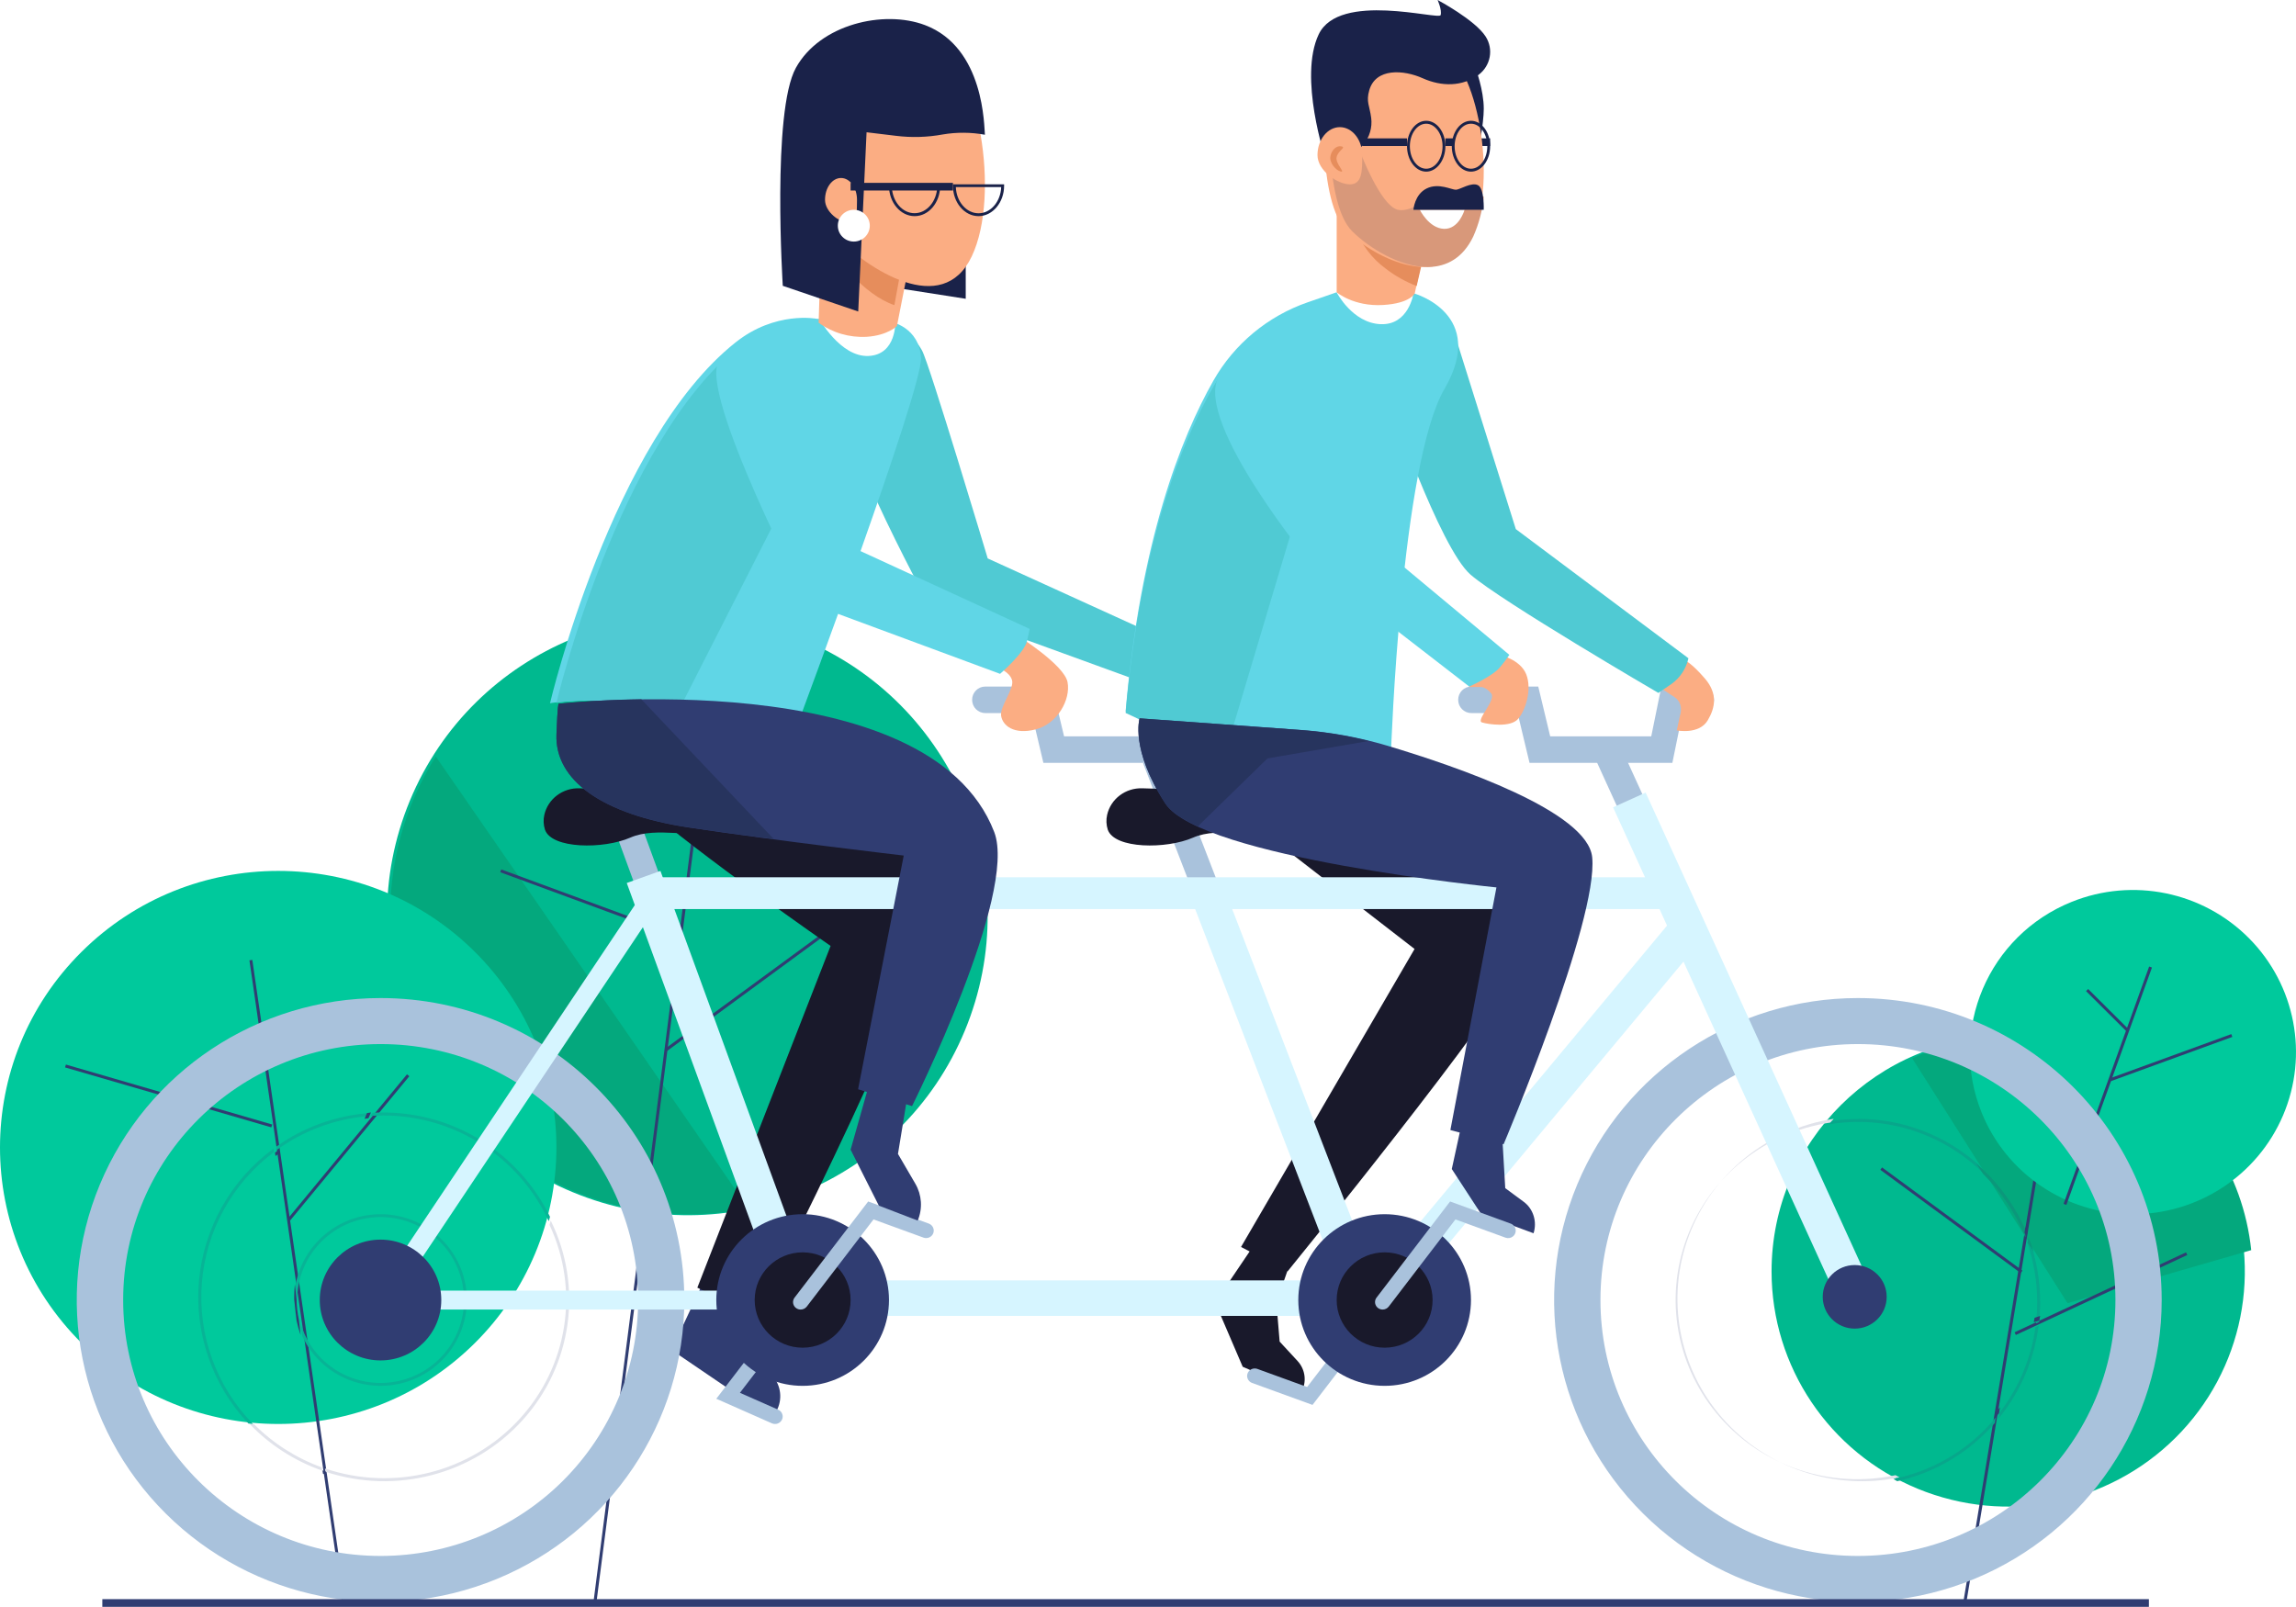 <?xml version="1.0" encoding="UTF-8"?>
<svg width="300px" height="210px" viewBox="0 0 300 210" version="1.1" xmlns="http://www.w3.org/2000/svg" xmlns:xlink="http://www.w3.org/1999/xlink">
    <title>teamwork_white_9</title>
    <g id="页面-1" stroke="none" stroke-width="1" fill="none" fill-rule="evenodd">
        <g id="动作红包_开始" transform="translate(-38, -322)">
            <rect fill="#F9F9F9" x="0" y="0" width="375" height="812"></rect>
            <rect id="矩形" fill="#FFFFFF" x="-1" y="0" width="375" height="812"></rect>
            <g id="teamwork_white_9" transform="translate(38, 322)">
                <path d="M231.476,166.141 C231.475,178.573 239.007,189.782 250.56,194.541 C262.114,199.299 275.413,196.671 284.257,187.88 C293.1,179.09 295.746,165.87 290.961,154.384 C286.175,142.898 274.901,135.409 262.395,135.409 C245.322,135.411 231.481,149.168 231.476,166.141" id="Path" fill="#00B98F"></path>
                <path d="M270.149,170.299 L294.15,163.364 C293.098,153.339 287.257,144.439 278.467,139.468 C269.678,134.497 259.024,134.067 249.861,138.313 L270.149,170.299" id="Path" fill="#04A87D"></path>
                <polyline id="Path" fill="#303D72" points="256.937 209.343 256.546 209.277 266.183 151.192 266.574 151.255 256.937 209.343"></polyline>
                <path d="M258.941,145.43 C262.174,153.374 269.902,158.599 278.52,158.668 C287.139,158.738 294.951,153.638 298.312,145.747 C301.674,137.856 299.922,128.73 293.875,122.623 C287.828,116.517 278.676,114.635 270.688,117.854 C259.79,122.249 254.532,134.59 258.941,145.43 L258.941,145.43 Z" id="Path" fill="#00C99C"></path>
                <polyline id="Path" fill="#303D72" points="263.393 174.453 263.231 174.102 285.628 163.653 285.794 164.004 263.393 174.453"></polyline>
                <polygon id="Rectangle" fill="#303D72" transform="translate(254.973, 159.457) rotate(-53.54) translate(-254.973, -159.457) " points="254.752 148.072 255.142 148.073 255.193 170.842 254.803 170.841"></polygon>
                <polygon id="Rectangle" fill="#303D72" transform="translate(275.403, 141.879) rotate(-70.26) translate(-275.403, -141.879) " points="258.917 141.659 291.889 141.708 291.89 142.099 258.917 142.05"></polygon>
                <polygon id="Rectangle" fill="#303D72" transform="translate(283.657, 138.218) rotate(-20.1) translate(-283.657, -138.218) " points="275.188 138.01 292.126 138.036 292.127 138.425 275.188 138.4"></polygon>
                <polygon id="Rectangle" fill="#303D72" transform="translate(275.36, 132.022) rotate(-45) translate(-275.36, -132.022) " points="275.156 128.273 275.546 128.274 275.564 135.77 275.174 135.769"></polygon>
                <ellipse id="Oval" fill="#00B98F" transform="translate(89.811, 119.657) rotate(-67.5) translate(-89.811, -119.657) " cx="89.811" cy="119.657" rx="39.117" ry="39.247"></ellipse>
                <path d="M56.937,98.857 C48.646,112.091 49.03,128.996 57.915,141.839 C66.799,154.683 82.475,160.994 97.772,157.887 L56.937,98.857 Z" id="Path" fill="#04A87D"></path>
                <polygon id="Rectangle" fill="#303D72" transform="translate(84.327, 158.111) rotate(-82.71) translate(-84.327, -158.111) " points="32.236 157.885 136.418 157.946 136.419 158.338 32.236 158.276"></polygon>
                <polygon id="Rectangle" fill="#303D72" transform="translate(100.786, 127.105) rotate(-36.38) translate(-100.786, -127.105) " points="83.723 126.872 117.848 126.948 117.849 127.338 83.724 127.262"></polygon>
                <polygon id="Rectangle" fill="#303D72" transform="translate(77.17, 118.121) rotate(-69.7) translate(-77.17, -118.121) " points="76.956 105.609 77.345 105.61 77.384 130.632 76.994 130.632"></polygon>
                <path d="M62.054,175.5 C47.858,189.611 24.842,189.611 10.647,175.498 C-3.549,161.386 -3.549,138.506 10.647,124.394 C24.842,110.282 47.858,110.281 62.054,124.393 C68.872,131.17 72.702,140.362 72.702,149.946 C72.702,159.531 68.872,168.723 62.054,175.5" id="Path" fill="#00C99C"></path>
                <polyline id="Path" fill="#303D72" points="44.748 209.343 32.591 125.494 32.968 125.44 45.125 209.285 44.748 209.343"></polyline>
                <polyline id="Path" fill="#303D72" points="37.905 159.5 37.604 159.256 53.177 140.393 53.482 140.64 37.905 159.5"></polyline>
                <polygon id="Rectangle" fill="#303D72" transform="translate(22.033, 143.218) rotate(-73.72) translate(-22.033, -143.218) " points="21.82 129.183 22.21 129.184 22.245 157.253 21.856 157.252"></polygon>
                <path d="M163.763,162.823 L158.774,170.21 L162.374,178.605 L170.024,181.929 C170.768,180.61 170.575,178.972 169.544,177.854 L167.201,175.317 L166.774,170.21 L169.057,163.661 L163.763,162.823 Z" id="Path" fill="#19192B"></path>
                <path d="M158.774,103.841 L184.83,124.01 L162.156,162.95 L168.236,166.145 C168.236,166.145 196.343,131.595 198.363,126.05 C200.383,120.506 201.783,117.302 198.987,114.083 C196.191,110.864 158.774,103.841 158.774,103.841 Z" id="Path" fill="#19192B"></path>
                <path d="M218.515,99.687 L199.851,99.687 L198.292,93.18 L192.236,93.18 C191.293,93.18 190.529,92.405 190.529,91.449 C190.529,90.493 191.293,89.719 192.236,89.719 L200.993,89.719 L202.552,96.226 L215.756,96.226 L217.081,89.719 L222.248,89.719 C223.191,89.719 223.955,90.493 223.955,91.449 C223.955,92.405 223.191,93.18 222.248,93.18 L219.844,93.18 L218.515,99.687 Z" id="Path" fill="#A9C2DC"></path>
                <path d="M220.305,86.396 C220.305,86.396 221.044,86.678 222.756,88.658 C224.468,90.637 224.114,92.484 223.141,94.123 C222.017,96.04 219.093,95.447 219.093,95.447 L219.509,93.511 C219.509,93.511 220.09,91.961 218.785,91.094 C217.481,90.226 216.435,89.545 216.435,89.545 L220.305,86.396 Z" id="Path" fill="#FBAD83"></path>
                <path d="M189.92,43.198 L198.06,69.143 L220.613,86.019 C220.324,87.349 219.558,88.528 218.459,89.335 L216.683,90.549 C216.683,90.549 196.198,78.599 192.148,75.096 C188.098,71.594 181.337,51.824 181.337,51.824 L189.92,43.198 Z" id="Path" fill="#50CAD3"></path>
                <path d="M92.159,166.98 L87.744,176.413 L96.622,182.449 L101.438,184.422 C102.278,182.913 102.07,181.048 100.916,179.754 L96.947,175.308 L98.552,166.976 L92.159,166.98 Z" id="Path" fill="#303D72"></path>
                <path d="M171.495,183.591 L163.554,180.703 C163.067,180.496 162.83,179.952 163.015,179.464 C163.2,178.977 163.742,178.716 164.249,178.872 L170.793,181.251 L179.54,169.86 C179.754,169.58 180.104,169.434 180.458,169.475 C180.812,169.517 181.117,169.741 181.257,170.062 C181.397,170.384 181.351,170.754 181.137,171.034 L171.495,183.591 Z" id="Path" fill="#A9C2DC"></path>
                <path d="M155.016,99.687 L136.331,99.687 L134.791,93.18 L128.727,93.18 C127.784,93.18 127.019,92.405 127.019,91.449 C127.019,90.493 127.784,89.719 128.727,89.719 L137.477,89.719 L139.036,96.226 L152.241,96.226 L153.57,89.719 L158.739,89.719 C159.681,89.719 160.446,90.493 160.446,91.449 C160.446,92.405 159.681,93.18 158.739,93.18 L156.341,93.18 L155.016,99.687 Z" id="Path" fill="#A9C2DC"></path>
                <path d="M150.418,88.041 C150.418,88.041 153.52,88.8 154.665,89.642 C155.81,90.485 154.338,94.691 155.818,95.241 C157.298,95.791 159.431,95.541 160.046,94.698 C160.661,93.856 160.484,90.033 160.069,88.117 C159.654,86.2 151.582,83.903 151.582,83.903 L150.418,88.041 Z" id="Path" fill="#FBAD83"></path>
                <path d="M101.255,186.083 C101.118,186.081 100.982,186.052 100.857,185.997 L93.593,182.787 L103.502,169.859 C103.716,169.58 104.064,169.434 104.417,169.475 C104.77,169.517 105.073,169.74 105.213,170.061 C105.352,170.382 105.307,170.752 105.094,171.031 L96.68,182.009 L101.68,184.216 C102.106,184.404 102.342,184.858 102.246,185.307 C102.15,185.755 101.75,186.078 101.283,186.083 L101.255,186.083 Z" id="Path" fill="#A9C2DC"></path>
                <path d="M98.53,93.041 C98.53,93.041 121.323,107.244 122.781,114.86 C124.239,122.477 98.686,171.961 98.686,171.961 L91.116,168.269 L108.526,123.612 C108.526,123.612 91.026,111.463 84.109,105.287 C77.193,99.112 98.53,93.041 98.53,93.041 Z" id="Path" fill="#19192B"></path>
                <path d="M118.554,44.037 C118.554,44.037 112.688,44.871 109.844,48.84 C106.999,52.81 121.358,78.984 121.358,78.984 L150.863,89.719 C150.863,89.719 152.217,88.474 152.563,86.92 C152.778,85.908 152.899,84.88 152.925,83.846 L129.057,72.975 C129.057,72.975 121.433,47.529 120.481,45.814 C119.364,43.802 118.554,44.037 118.554,44.037 Z" id="Path" fill="#50CAD3"></path>
                <path d="M38.44,170.211 C38.466,171.091 38.596,171.966 38.828,172.817 L38.44,170.211 M49.722,158.669 C44.11,158.679 39.355,162.783 38.556,168.306 L38.836,170.184 C38.836,170.087 38.836,169.987 38.836,169.891 C38.831,164.186 43.275,159.455 48.999,159.071 C54.723,158.687 59.766,162.78 60.533,168.433 C61.301,174.086 57.529,179.363 51.907,180.501 C46.286,181.639 40.74,178.249 39.223,172.747 L39.498,174.613 C41.86,179.661 47.588,182.221 52.953,180.628 C58.317,179.034 61.694,173.768 60.883,168.26 C60.073,162.751 55.321,158.668 49.722,158.669" id="Shape" fill="#07B496" fill-rule="nonzero"></path>
                <path d="M38.53,167.807 C38.47,168.36 38.44,168.918 38.44,169.477 C38.44,169.59 38.44,169.708 38.44,169.822 L38.75,172.568 C38.885,173.214 39.061,173.845 39.276,174.453 L39.056,172.487 C38.871,171.606 38.767,170.699 38.747,169.785 L38.524,167.807" id="Path" fill="#303D72"></path>
                <path d="M32.591,186.052 C35.22,188.807 38.481,190.908 42.101,192.18 L42.035,191.749 C38.696,190.539 35.675,188.612 33.192,186.109 L32.591,186.052 M71.958,159.5 C71.907,159.689 71.856,159.885 71.801,160.071 C75.779,168.562 74.215,178.564 67.826,185.493 C61.437,192.421 51.455,194.94 42.455,191.895 L42.518,192.323 C51.738,195.365 61.916,192.681 68.345,185.514 C74.773,178.348 76.197,168.095 71.958,159.5" id="Shape" fill="#E0E2EA" fill-rule="nonzero"></path>
                <path d="M35.73,150.103 C30.171,154.193 26.632,160.462 26.005,167.328 C25.378,174.193 27.725,180.999 32.451,186.024 L33.053,186.083 C28.28,181.197 25.846,174.496 26.373,167.691 C26.9,160.886 30.336,154.638 35.804,150.543 L35.737,150.103 M48.163,145.456 C43.818,145.798 39.648,147.314 36.099,149.84 L36.162,150.28 C39.582,147.797 43.607,146.278 47.817,145.88 L48.163,145.456 M50.089,145.377 C49.621,145.377 49.161,145.377 48.702,145.417 L48.36,145.833 C48.933,145.789 49.507,145.77 50.089,145.77 C59.377,145.773 67.816,151.166 71.709,159.586 C71.764,159.393 71.815,159.193 71.866,159.005 C67.822,150.673 59.366,145.381 50.093,145.377" id="Shape" fill="#07B496" fill-rule="nonzero"></path>
                <path d="M42.133,192.147 L42.2,192.584 L42.618,192.729 L42.555,192.295 L42.133,192.147 M36.296,150.362 L35.933,150.623 L36,151.061 L36.36,150.799 L36.296,150.362" id="Shape" fill="#303D72" fill-rule="nonzero"></path>
                <path d="M48.468,145.377 L47.959,145.448 L47.632,146.208 C47.799,146.173 47.974,146.145 48.145,146.124 L48.468,145.377" id="Path" fill="#303D72"></path>
                <path d="M239.563,146.208 C230.911,147.548 223.675,153.413 220.657,161.531 C217.64,169.649 219.314,178.744 225.032,185.294 C230.751,191.843 239.614,194.817 248.189,193.064 L247.672,192.774 C239.207,194.577 230.419,191.682 224.745,185.222 C219.071,178.761 217.411,169.762 220.415,161.741 C223.419,153.72 230.609,147.952 239.174,146.692 C239.3,146.541 239.425,146.39 239.566,146.243" id="Path" fill="#E0E2EA"></path>
                <path d="M260.786,185.215 C257.367,189.365 252.638,192.208 247.387,193.268 L247.898,193.56 C252.845,192.457 257.313,189.793 260.651,185.955 L260.771,185.215 M266.371,173.233 L265.957,173.427 C265.394,177.502 263.776,181.355 261.265,184.601 L261.138,185.379 C263.986,181.908 265.801,177.695 266.371,173.229 M264.875,162.332 L264.875,162.378 C265.745,164.88 266.188,167.512 266.185,170.162 C266.186,171.097 266.132,172.032 266.023,172.96 L266.433,172.766 C266.768,169.675 266.505,166.548 265.66,163.558 L264.887,162.332 M242.808,146.224 C241.662,146.224 240.518,146.307 239.384,146.473 C239.256,146.621 239.132,146.772 238.997,146.924 C246.448,145.687 254.033,148.151 259.36,153.54 L258.529,152.217 C254.192,148.342 248.594,146.204 242.796,146.208" id="Shape" fill="#07A78B" fill-rule="nonzero"></path>
                <path d="M265.048,161.641 L264.921,162.393 L265.738,163.653 C265.537,162.971 265.308,162.304 265.052,161.653 M258.217,152.023 L259.096,153.383 C261.504,155.752 263.388,158.58 264.631,161.693 L264.758,160.937 C263.287,157.524 261.054,154.478 258.221,152.023" id="Shape" fill="#0B987B" fill-rule="nonzero"></path>
                <path d="M261.316,183.904 C261.16,184.109 261.004,184.315 260.84,184.516 L260.724,185.252 C260.884,185.066 261.041,184.865 261.193,184.683 L261.316,183.908 M264.642,160.33 L264.526,161.063 C264.616,161.307 264.705,161.551 264.787,161.799 L264.787,161.752 L264.903,161.024 C264.817,160.788 264.727,160.559 264.634,160.33" id="Shape" fill="#303D72" fill-rule="nonzero"></path>
                <path d="M266.574,171.961 L265.842,172.209 L265.738,172.791 L266.477,172.543 C266.477,172.349 266.546,172.155 266.574,171.961" id="Path" fill="#303D72"></path>
                <polygon id="Rectangle" fill="#A9C2DC" transform="translate(221.662, 123.701) rotate(-24.42) translate(-221.662, -123.701) " points="219.776 95.485 223.449 95.492 223.549 151.916 219.875 151.91"></polygon>
                <polygon id="Rectangle" fill="#A9C2DC" transform="translate(161.268, 125.748) rotate(-21.03) translate(-161.268, -125.748) " points="159.488 97.198 162.959 97.203 163.049 154.298 159.578 154.293"></polygon>
                <polygon id="Rectangle" fill="#A9C2DC" transform="translate(90.281, 130.593) rotate(-20.04) translate(-90.281, -130.593) " points="88.51 107.252 91.981 107.257 92.052 153.934 88.581 153.928"></polygon>
                <path d="M49.734,130.424 C33.678,130.42 19.201,140.03 13.054,154.775 C6.906,169.519 10.299,186.493 21.651,197.781 C33.002,209.068 50.075,212.446 64.909,206.34 C79.743,200.233 89.415,185.844 89.415,169.883 C89.415,148.095 71.651,130.431 49.734,130.424 L49.734,130.424 Z M49.734,203.329 C31.153,203.326 16.092,188.351 16.094,169.881 C16.095,151.41 31.159,136.437 49.739,136.438 C68.319,136.439 83.381,151.412 83.381,169.883 C83.381,178.754 79.836,187.262 73.526,193.534 C67.216,199.806 58.657,203.33 49.734,203.329 Z" id="Shape" fill="#A9C2DC" fill-rule="nonzero"></path>
                <polygon id="Path" fill="#D6F5FF" points="104.457 171.13 47.632 171.13 84.262 116.302 86.341 117.665 52.272 168.659 104.457 168.659"></polygon>
                <rect id="Rectangle" fill="#D6F5FF" x="86.072" y="114.64" width="132.869" height="4.154"></rect>
                <polygon id="Rectangle" fill="#D6F5FF" transform="translate(168.536, 144.636) rotate(-20.98) translate(-168.536, -144.636) " points="166.231 114.247 170.746 114.254 170.841 175.026 166.326 175.019"></polygon>
                <path d="M242.762,130.424 C226.707,130.423 212.233,140.036 206.088,154.78 C199.943,169.525 203.338,186.498 214.69,197.784 C226.041,209.07 243.114,212.446 257.947,206.339 C272.78,200.232 282.451,185.843 282.451,169.883 C282.449,148.093 264.682,130.429 242.762,130.424 L242.762,130.424 Z M242.762,203.329 C224.181,203.329 209.118,188.355 209.118,169.883 C209.118,151.412 224.181,136.438 242.762,136.438 C261.343,136.438 276.406,151.412 276.406,169.883 C276.404,188.354 261.342,203.326 242.762,203.329 Z" id="Shape" fill="#A9C2DC" fill-rule="nonzero"></path>
                <ellipse id="Oval" fill="#303D72" cx="49.721" cy="169.884" rx="7.939" ry="7.892"></ellipse>
                <polygon id="Path" fill="#D6F5FF" points="181.4 171.961 102.559 171.961 81.894 115.388 86.293 113.81 105.839 167.321 179.196 167.321 218.676 119.927 222.284 122.879"></polygon>
                <path d="M192.201,169.884 C192.201,176.078 187.15,181.099 180.919,181.099 C174.689,181.099 169.638,176.078 169.638,169.884 C169.638,163.69 174.689,158.669 180.919,158.669 C187.15,158.669 192.201,163.69 192.201,169.884 Z" id="Path" fill="#303D72"></path>
                <path d="M116.156,169.884 C116.156,176.078 111.105,181.099 104.875,181.099 C98.644,181.099 93.593,176.078 93.593,169.884 C93.593,163.69 98.644,158.669 104.875,158.669 C111.105,158.669 116.156,163.69 116.156,169.884 L116.156,169.884 Z" id="Path" fill="#303D72"></path>
                <polygon id="Rectangle" fill="#D6F5FF" transform="translate(227.787, 137.181) rotate(-24.42) translate(-227.787, -137.181) " points="225.389 101.297 230.059 101.305 230.186 173.065 225.516 173.057"></polygon>
                <rect id="Rectangle" fill="#303D72" x="13.37" y="208.975" width="267.409" height="1.005"></rect>
                <path d="M75.735,103.013 C73.538,102.933 71.596,104.393 71.123,106.482 C70.977,107.12 71.005,107.784 71.202,108.408 C72.062,110.956 78.877,110.983 82.36,109.456 C85.843,107.93 90.745,109.684 93.083,108.485 C95.421,107.287 95.092,106.119 89.053,104.501 C84.991,103.403 79.135,103.094 75.735,103.013 Z" id="Path" fill="#19192B"></path>
                <path d="M149.272,103.013 C147.075,102.933 145.134,104.393 144.66,106.482 C144.515,107.12 144.542,107.784 144.739,108.408 C145.599,110.956 152.413,110.983 155.896,109.456 C159.378,107.93 164.279,109.684 166.62,108.485 C168.961,107.287 168.625,106.119 162.587,104.501 C158.526,103.403 152.671,103.094 149.272,103.013 Z" id="Path" fill="#19192B"></path>
                <path d="M246.518,169.468 C246.518,171.762 244.647,173.622 242.34,173.622 C240.032,173.622 238.162,171.762 238.162,169.468 C238.162,167.174 240.032,165.315 242.34,165.315 C244.647,165.315 246.518,167.174 246.518,169.468 L246.518,169.468 Z" id="Path" fill="#303D72"></path>
                <ellipse id="Oval" fill="#19192B" cx="104.875" cy="169.884" rx="6.267" ry="6.23"></ellipse>
                <ellipse id="Oval" fill="#19192B" cx="180.919" cy="169.884" rx="6.267" ry="6.23"></ellipse>
                <path d="M104.621,171.13 C104.242,171.133 103.895,170.924 103.726,170.591 C103.557,170.259 103.595,169.861 103.824,169.565 L113.44,157.007 L121.356,159.895 C121.871,160.083 122.134,160.646 121.943,161.152 C121.752,161.659 121.179,161.917 120.663,161.729 L114.137,159.351 L105.417,170.739 C105.228,170.983 104.934,171.128 104.621,171.13 Z" id="Path" fill="#A9C2DC"></path>
                <path d="M106.698,41.657 C106.698,41.657 101.306,40.597 96.098,44.755 C79.913,57.612 71.866,91.898 71.866,91.898 C71.866,91.898 77.282,90.807 90.314,92.513 C103.593,94.251 104.525,93.826 104.525,93.826 C104.525,93.826 120.494,50.961 120.333,46.839 C120.173,42.717 116.335,42.027 116.335,42.027 L106.698,41.657 Z" id="Path" fill="#60D6E6"></path>
                <path d="M72.702,91.848 C72.702,91.848 77.517,90.878 88.997,92.211 L102.786,65.128 L98.297,44.029 C97.744,44.367 97.214,44.741 96.71,45.149 C80.675,57.894 72.702,91.848 72.702,91.848 Z" id="Path" fill="#50CAD3"></path>
                <path d="M130.362,87.254 C130.362,87.254 131.906,87.742 132.233,88.874 C132.56,90.005 130.599,92.334 130.812,93.57 C131.024,94.806 132.446,96.039 135.306,95.322 C138.165,94.605 139.922,91.408 139.489,89.145 C139.056,86.882 132.977,83.073 132.977,83.073 L130.362,87.254 Z" id="Path" fill="#FBAD83"></path>
                <path d="M102.578,42.376 C102.578,42.376 96.774,43.21 93.959,47.175 C91.144,51.139 105.51,78.742 105.51,78.742 L130.671,88.057 C130.671,88.057 133.851,85.317 134.198,83.752 L134.54,82.186 L110.933,71.324 C110.933,71.324 105.428,45.883 104.482,44.157 C103.38,42.137 102.578,42.376 102.578,42.376 Z" id="Path" fill="#60D6E6"></path>
                <path d="M113.459,142.054 L111.142,150.236 L114.833,157.552 L119.91,159.5 C120.57,157.937 120.455,156.152 119.601,154.688 L117.331,150.793 L118.686,142.518 L113.459,142.054 Z" id="Path" fill="#303D72"></path>
                <path d="M72.987,91.973 C72.987,91.973 72.853,92.02 72.708,95.98 C72.487,101.978 78.684,106.435 90.078,108.151 C101.472,109.866 118.083,111.803 118.083,111.803 L112.119,142.341 L119.169,144.547 C119.169,144.547 133.02,116.821 129.906,108.723 C121.343,86.512 72.987,91.973 72.987,91.973 Z" id="Path" fill="#303D72"></path>
                <path d="M174.596,38.213 L170.874,39.501 C165.648,41.309 161.265,44.951 158.545,49.743 C154.296,57.225 149.015,70.657 147.075,92.94 C147.075,92.94 167.411,103.44 181.754,98.243 C181.754,98.243 183.04,60.611 188.73,50.838 C194.42,41.066 184.795,38.354 184.795,38.354 L174.596,38.213 Z" id="Path" fill="#60D6E6"></path>
                <path d="M169.638,66.442 L160.739,47.351 C159.942,48.314 159.228,49.34 158.604,50.419 C154.332,57.824 149.025,71.116 147.075,93.169 C151.283,95.199 155.682,96.825 160.209,98.026 L169.638,66.442 Z" id="Path" fill="#50CAD3"></path>
                <path d="M174.652,38.213 C174.652,38.213 176.711,42.214 180.395,42.363 C184.08,42.512 184.68,38.363 184.68,38.363 L174.652,38.213 Z" id="Path" fill="#FFFFFF"></path>
                <path d="M174.652,24.922 L174.652,38.19 C174.652,38.19 176.848,40.084 180.71,39.856 C184.284,39.644 184.855,38.334 184.855,38.334 L186.351,31.466 L174.652,24.922" id="Path" fill="#FBAD83"></path>
                <path d="M185.084,37.368 C183.632,36.807 182.277,36.044 181.063,35.105 C179.244,33.777 177.884,31.967 177.159,29.906 L185.112,31.331 L186.351,31.984 L185.104,37.383" id="Path" fill="#E68D5C"></path>
                <rect id="Rectangle" fill="#1A2249" x="188.022" y="18.081" width="6.685" height="1"></rect>
                <path d="M192.808,8.943 C192.808,8.943 193.872,11.756 193.872,14.216 C193.872,16.202 193.128,19.937 193.128,19.937 L188.858,8.307 L192.808,8.943 Z" id="Path" fill="#1A2249"></path>
                <path d="M192.272,30.884 C188.686,38.254 179.788,33.897 175.977,30.181 C172.166,26.464 172.695,12.264 173.751,9.572 C174.806,6.88 183.61,4.701 188.271,6.435 C192.932,8.17 195.858,23.509 192.272,30.884" id="Path" fill="#FBAD83"></path>
                <path d="M193.868,25.753 C193.684,27.534 193.201,29.276 192.437,30.912 C191.018,33.751 188.781,34.841 186.351,34.891 C188.769,34.841 191.022,33.74 192.441,30.909 C193.205,29.275 193.688,27.536 193.872,25.756 L193.872,25.756" id="Path" fill="#DCDDE3"></path>
                <path d="M177.726,19.945 L173.816,19.945 C174.055,24.154 174.863,28.401 176.656,30.193 C178.892,32.428 182.92,34.891 186.538,34.891 L186.695,34.891 C189.004,34.84 191.151,33.734 192.506,30.894 C193.235,29.251 193.696,27.501 193.872,25.711 C193.237,25.267 192.629,25.079 191.313,25.079 C191.074,25.079 190.817,25.079 190.543,25.079 C187.43,25.213 184.968,27.464 183.117,27.464 C182.931,27.465 182.746,27.441 182.566,27.391 C180.342,26.74 177.756,19.937 177.756,19.937" id="Path" fill="#D8987A"></path>
                <path d="M174.848,20.616 C176.14,20.5 177.328,19.88 178.142,18.896 C178.955,17.913 179.324,16.65 179.163,15.398 C178.959,13.817 178.48,13.314 178.904,11.817 C179.744,8.836 183.416,9.115 185.895,10.226 C188.375,11.336 191.074,11.336 193.208,9.768 C194.779,8.575 195.172,6.421 194.118,4.775 C192.737,2.603 187.841,0 187.841,0 C187.841,0 188.433,1.302 188.233,1.977 C188.033,2.653 174.985,-1.141 172.305,4.489 C169.626,10.119 173.2,20.768 173.2,20.768 L174.848,20.616 Z" id="Path" fill="#1A2249"></path>
                <path d="M172.145,20.275 C172.145,22.296 174.772,24.091 176.387,24.091 C178.002,24.091 177.994,22.296 177.994,20.275 C177.994,18.254 176.677,16.615 175.07,16.615 C173.463,16.615 172.145,18.254 172.145,20.275 Z" id="Path" fill="#FBAD83"></path>
                <path d="M173.837,20.412 C173.671,21.267 174.542,22.269 175.191,22.417 C175.84,22.565 174.465,21.395 174.641,20.54 C174.817,19.685 175.928,19.277 175.293,19.13 C174.659,18.982 174.002,19.557 173.837,20.412 Z" id="Path" fill="#E68D5C"></path>
                <path d="M192.202,22.43 C190.818,22.43 189.694,20.939 189.694,19.109 C189.694,17.278 190.807,15.784 192.202,15.784 C193.598,15.784 194.708,17.275 194.708,19.109 C194.708,20.943 193.583,22.43 192.202,22.43 Z M192.202,16.165 C191.022,16.165 190.065,17.484 190.065,19.109 C190.065,20.733 191.022,22.048 192.202,22.048 C193.383,22.048 194.336,20.729 194.336,19.109 C194.336,17.488 193.379,16.165 192.202,16.165 Z" id="Shape" fill="#1A2249" fill-rule="nonzero"></path>
                <path d="M186.353,22.43 C184.969,22.43 183.844,20.939 183.844,19.109 C183.844,17.278 184.957,15.784 186.353,15.784 C187.748,15.784 188.858,17.275 188.858,19.109 C188.858,20.943 187.715,22.43 186.353,22.43 Z M186.353,16.165 C185.176,16.165 184.215,17.484 184.215,19.109 C184.215,20.733 185.176,22.048 186.353,22.048 C187.529,22.048 188.487,20.729 188.487,19.109 C188.487,17.488 187.511,16.165 186.353,16.165 Z" id="Shape" fill="#1A2249" fill-rule="nonzero"></path>
                <rect id="Rectangle" fill="#1A2249" x="177.994" y="18.081" width="5.85" height="1"></rect>
                <rect id="Rectangle" fill="#1A2249" x="188.858" y="18.081" width="1" height="1"></rect>
                <path d="M191.365,27.414 L185.515,27.414 C185.515,27.414 186.7,29.836 188.673,29.905 C190.646,29.974 191.365,27.414 191.365,27.414 Z" id="Path" fill="#FFFFFF"></path>
                <path d="M193.868,27.414 L184.68,27.414 C184.68,27.414 184.819,25.412 186.406,24.63 C187.992,23.848 189.706,24.829 190.249,24.796 C190.792,24.764 192.27,23.759 193.12,24.205 C193.969,24.651 193.868,27.414 193.868,27.414 Z" id="Path" fill="#1A2249"></path>
                <path d="M106.964,41.536 C106.964,41.536 109.78,46.68 113.475,46.517 C117.17,46.354 116.99,42.001 116.99,42.001 L106.964,41.536 Z" id="Path" fill="#FFFFFF"></path>
                <polygon id="Path" fill="#1A2249" points="114.485 37.214 126.184 39.044 126.184 20.768"></polygon>
                <path d="M107.402,28.245 L106.964,42.175 C108.762,43.487 110.989,44.139 113.243,44.013 C115.981,43.837 117.195,42.61 117.195,42.61 L118.663,35.137 L107.402,28.245 Z" id="Path" fill="#FBAD83"></path>
                <path d="M106.964,29.885 C107.064,30.141 107.182,30.388 107.317,30.626 C109.175,33.834 112.921,38.546 116.864,39.875 L117.827,34.578 L106.964,27.414 L106.964,29.885 Z" id="Path" fill="#E68D5C"></path>
                <path d="M126.973,33.498 C123.112,41.64 113.377,35.091 109.269,30.985 C105.16,26.88 105.874,12.94 107.01,9.971 C108.145,7.002 117.636,4.589 122.645,6.491 C127.653,8.393 130.838,25.361 126.973,33.498 Z" id="Path" fill="#FBAD83"></path>
                <path d="M112.138,40.706 L102.281,37.351 C102.281,37.351 100.835,14.581 103.988,8.872 C107.141,3.163 115.478,1.246 120.86,3.28 C128.691,6.24 128.578,16.686 128.691,17.608 C126.874,17.274 125.014,17.261 123.193,17.569 C121.172,17.941 119.107,18.001 117.068,17.748 L113.227,17.284 L112.138,40.706 Z" id="Path" fill="#1A2249"></path>
                <path d="M107.799,26.106 C107.799,27.696 109.681,29.075 110.833,29.075 C111.985,29.075 111.978,27.68 111.978,26.106 C111.978,24.532 111.044,23.26 109.889,23.26 C108.733,23.26 107.799,24.536 107.799,26.106 Z" id="Path" fill="#FBAD83"></path>
                <path d="M113.649,29.491 C113.649,30.638 112.714,31.568 111.56,31.568 C110.406,31.568 109.471,30.638 109.471,29.491 C109.471,28.344 110.406,27.414 111.56,27.414 C112.714,27.414 113.649,28.344 113.649,29.491 L113.649,29.491 Z" id="Path" fill="#FFFFFF"></path>
                <path d="M127.857,28.245 C126.012,28.245 124.513,26.465 124.513,24.278 L124.513,24.091 L124.7,24.091 L131.198,24.091 L131.198,24.278 C131.198,26.454 129.698,28.245 127.857,28.245 Z M124.892,24.45 C124.963,26.349 126.267,27.871 127.857,27.871 C129.447,27.871 130.747,26.349 130.818,24.45 L124.892,24.45 Z" id="Shape" fill="#1A2249" fill-rule="nonzero"></path>
                <path d="M119.51,28.245 C117.658,28.245 116.156,26.459 116.156,24.278 L116.156,24.091 L116.344,24.091 L122.841,24.091 L122.841,24.278 C122.852,26.459 121.354,28.245 119.51,28.245 Z M116.532,24.449 C116.607,26.343 117.906,27.861 119.495,27.861 C121.083,27.861 122.383,26.343 122.458,24.449 L116.532,24.449 Z" id="Shape" fill="#1A2249" fill-rule="nonzero"></path>
                <rect id="Rectangle" fill="#1A2249" x="111.142" y="23.896" width="13.37" height="1"></rect>
                <path d="M195.897,85.565 C195.897,85.565 198.632,86.137 199.42,88.115 C200.207,90.093 199.317,92.901 198.315,93.99 C197.314,95.079 194.48,94.664 193.637,94.405 C192.794,94.147 195.529,91.475 194.848,90.625 C194.167,89.776 193.534,89.776 193.534,89.776 L192.014,89.776 L191.365,88.33 L195.897,85.565 Z" id="Path" fill="#FBAD83"></path>
                <path d="M168.864,47.592 C167.349,44.225 162.327,43.848 160.66,47.141 C160.628,47.2 159.2,49.276 159.169,49.335 C156.156,55.378 171.398,73.798 171.398,73.798 L191.977,89.719 C191.977,89.719 195.025,88.361 195.963,87.226 C196.414,86.701 196.832,86.149 197.214,85.573 L178.127,69.665 L168.864,47.592 Z" id="Path" fill="#60D6E6"></path>
                <path d="M148.903,93.872 C148.903,93.872 147.644,97.904 152.267,105.006 C156.889,112.108 195.528,115.966 195.528,115.966 L189.51,147.672 L196.463,149.531 C196.463,149.531 208.861,120.293 208.039,112.027 C207.439,106.046 190.528,100.213 181.228,97.435 C177.567,96.35 173.798,95.664 169.988,95.39 L148.903,93.872 Z" id="Path" fill="#303D72"></path>
                <path d="M190.944,147.039 L189.694,152.766 L193.506,158.613 L200.376,161.161 C200.861,159.652 200.348,157.985 199.114,157.066 L196.678,155.266 L196.299,148.735 L190.944,147.039 Z" id="Path" fill="#303D72"></path>
                <path d="M180.66,171.13 C180.284,171.13 179.939,170.921 179.771,170.589 C179.602,170.258 179.639,169.861 179.865,169.565 L189.472,157.007 L197.38,159.895 C197.721,160.01 197.971,160.298 198.035,160.647 C198.098,160.995 197.965,161.351 197.686,161.575 C197.408,161.8 197.027,161.859 196.692,161.729 L190.172,159.351 L181.456,170.739 C181.268,170.985 180.973,171.13 180.66,171.13 Z" id="Path" fill="#A9C2DC"></path>
                <path d="M83.798,91.38 C77.408,91.462 72.984,91.962 72.984,91.962 C72.984,91.962 72.852,92.009 72.708,95.96 C72.49,101.944 78.626,106.392 89.911,108.104 C93.365,108.628 97.31,109.171 101.114,109.656 L83.798,91.38 Z" id="Path" fill="#27345E"></path>
                <path d="M165.607,99.109 L178.83,96.833 C175.886,96.094 172.883,95.612 169.856,95.391 L148.902,93.872 C148.902,93.872 147.651,97.888 152.245,104.961 C152.953,106.051 154.464,107.063 156.505,107.995 L165.607,99.109 Z" id="Path" fill="#27345E"></path>
            </g>
        </g>
    </g>
</svg>